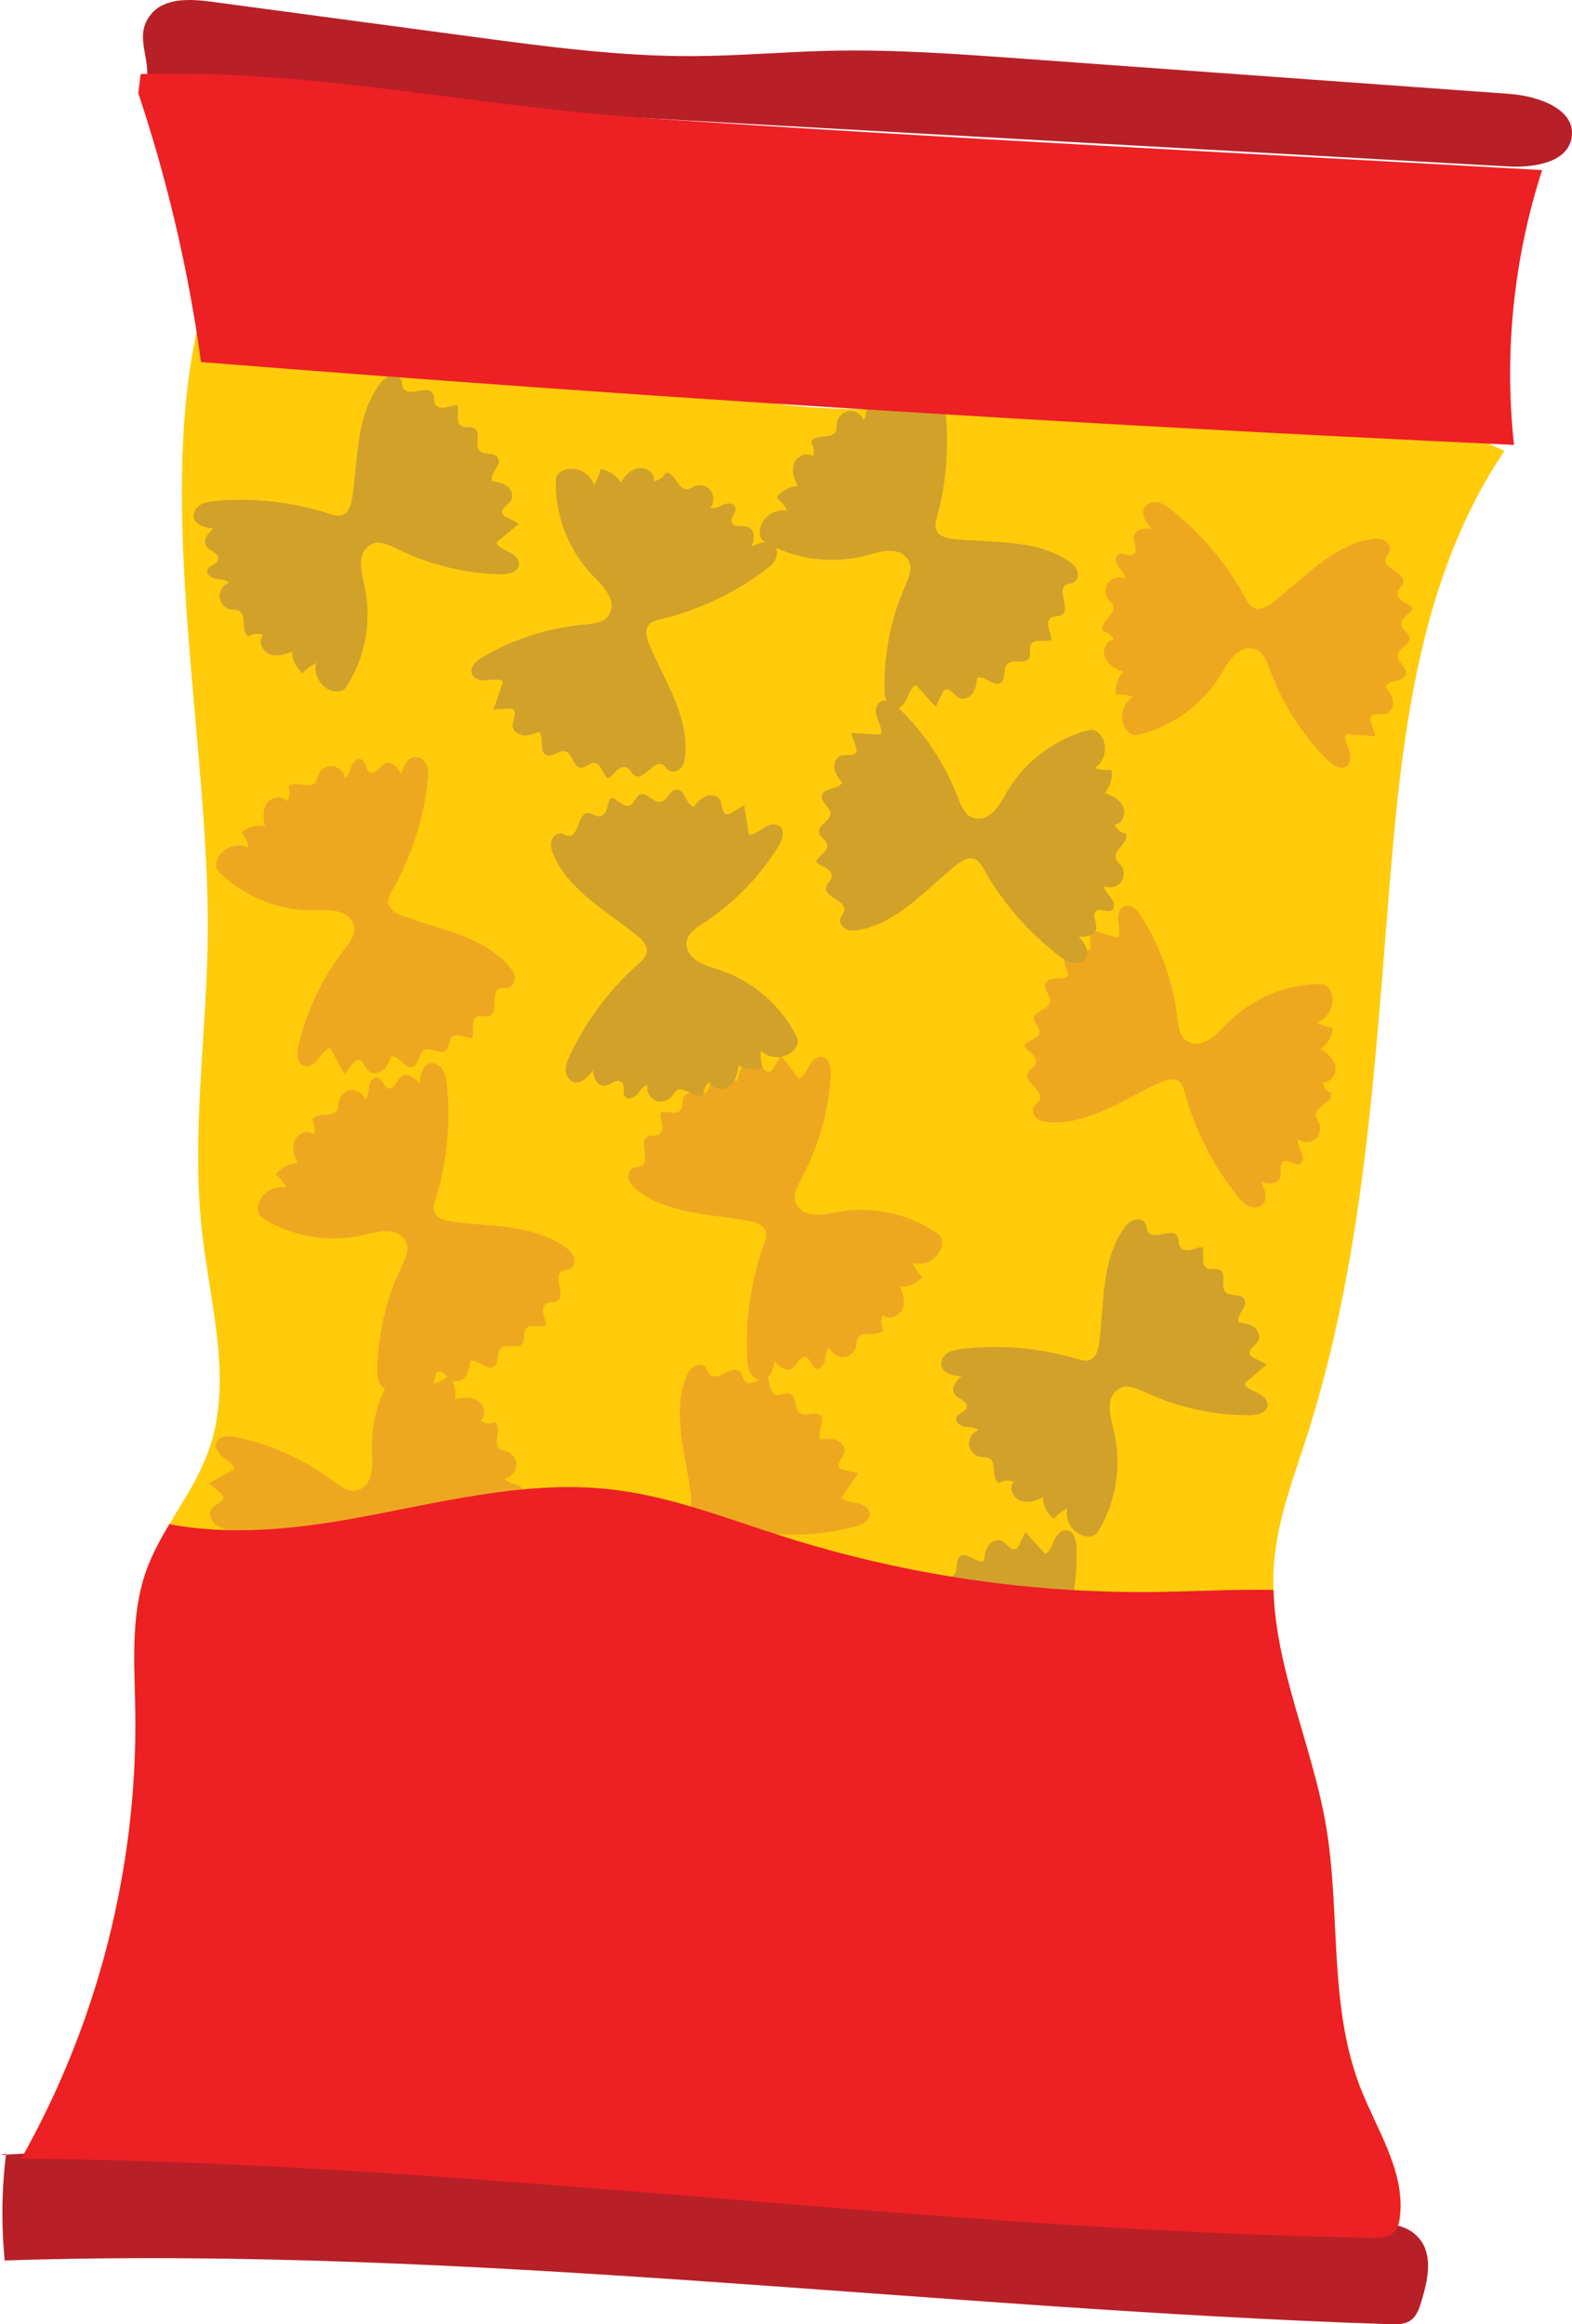 <?xml version="1.0" encoding="utf-8"?>
<!-- Generator: Adobe Illustrator 16.0.2, SVG Export Plug-In . SVG Version: 6.00 Build 0)  -->
<!DOCTYPE svg PUBLIC "-//W3C//DTD SVG 1.1//EN" "http://www.w3.org/Graphics/SVG/1.1/DTD/svg11.dtd">
<svg version="1.1" id="Layer_1" xmlns="http://www.w3.org/2000/svg" xmlns:xlink="http://www.w3.org/1999/xlink" x="0px" y="0px"
	 width="69.803px" height="103.21px" viewBox="0 0 69.803 103.21" enable-background="new 0 0 69.803 103.21" xml:space="preserve">
<g>
	<path fill="#FFCB0B" d="M8.729,14.743c-1.736,8.062,0.547,18.39,0.498,26.636c-0.027,4.467-0.756,8.945-0.25,13.382
		c0.37,3.245,1.383,6.615,0.276,9.688c-0.681,1.889-2.106,3.441-2.771,5.337c-0.693,1.974-0.503,4.131-0.472,6.223
		c0.102,6.906-1.665,13.831-5.065,19.844c19.95-2.133,39.925,3.169,59.985,3.518c0.331,0.006,0.698-0.003,0.941-0.229
		c0.196-0.181,0.262-0.461,0.292-0.727c0.228-2.008-1.032-3.837-1.764-5.721c-1.421-3.663-0.862-7.773-1.527-11.646
		c-0.681-3.97-2.662-7.791-2.285-11.802c0.175-1.869,0.858-3.646,1.433-5.433c2.551-7.942,3.016-16.377,3.698-24.691
		c0.546-6.641,1.35-13.576,5.084-19.094c-7.078-3.446-12.778-0.933-19.387-1.69c-4.354-0.499-9.174,0.21-13.499-0.491
		c-8.321-1.347-15.172-3.801-23.562-2.995"/>
	<path fill="#EEA820" d="M31.81,68.561c-0.058,0.525,0.262,1.007,0.507,1.476c0.693,1.326,0.853,2.92,0.438,4.356
		c-0.027,0.099-0.061,0.198-0.13,0.272c-0.067,0.075-0.167,0.116-0.266,0.139c-0.579,0.136-1.215-0.381-1.2-0.975
		c-0.2,0.159-0.358,0.368-0.461,0.602c-0.345-0.14-0.62-0.443-0.722-0.802c-0.263,0.229-0.59,0.432-0.938,0.393
		c-0.346-0.04-0.652-0.432-0.49-0.739c-0.222-0.033-0.456,0.053-0.603,0.222c-0.421-0.063-0.311-0.879-0.729-0.962
		c-0.115-0.023-0.232,0.024-0.35,0.04c-0.269,0.034-0.552-0.136-0.647-0.391c-0.097-0.255,0.004-0.568,0.229-0.721
		c-0.174-0.111-0.399-0.039-0.604-0.014c-0.205,0.023-0.476-0.064-0.477-0.271c0-0.231,0.349-0.355,0.334-0.587
		c-0.017-0.284-0.474-0.24-0.683-0.434c-0.225-0.209-0.068-0.583,0.112-0.832c-0.358,0.07-0.824,0.089-0.985-0.238
		c-0.099-0.201-0.019-0.454,0.137-0.617c0.154-0.163,0.368-0.254,0.577-0.335c1.601-0.619,3.329-0.91,5.044-0.849
		c0.186,0.006,0.384,0.013,0.54-0.086c0.273-0.175,0.274-0.567,0.232-0.888c-0.229-1.712-0.821-3.49-0.232-5.113
		c0.071-0.194,0.165-0.394,0.335-0.512c0.169-0.119,0.432-0.127,0.564,0.033c0.075,0.094,0.097,0.225,0.182,0.311
		c0.338,0.34,0.982-0.469,1.326-0.134c0.122,0.117,0.118,0.326,0.246,0.438c0.13,0.113,0.334,0.072,0.485-0.01
		c0.152-0.082,0.292-0.2,0.463-0.228c0.183,0.261,0.093,0.725,0.393,0.826c0.207,0.07,0.44-0.119,0.644-0.039
		c0.314,0.124,0.163,0.682,0.446,0.866c0.256,0.166,0.656-0.115,0.883,0.09c0.279,0.251-0.166,0.751,0.027,1.073
		c0.236-0.028,0.482-0.055,0.705,0.03c0.221,0.085,0.404,0.321,0.344,0.552c-0.064,0.249-0.374,0.51-0.192,0.692
		c0.05,0.048,0.119,0.064,0.187,0.08c0.21,0.048,0.421,0.094,0.632,0.139c-0.23,0.335-0.461,0.67-0.692,1.004
		c-0.02,0.029-0.039,0.063-0.03,0.096c0.007,0.025,0.028,0.042,0.051,0.057c0.197,0.127,0.445,0.133,0.673,0.187
		c0.229,0.054,0.473,0.197,0.5,0.43c0.038,0.321-0.341,0.517-0.654,0.6c-1.516,0.401-3.118,0.47-4.662,0.198
		c-0.303-0.054-0.611-0.12-0.913-0.064C32.083,67.978,31.856,68.258,31.81,68.561"/>
	<path fill="#EEA820" d="M17.622,54.754c-0.492-0.191-1.04-0.011-1.556,0.104c-1.461,0.322-3.042,0.06-4.321-0.717
		c-0.086-0.053-0.174-0.11-0.228-0.196c-0.054-0.086-0.068-0.191-0.064-0.293c0.02-0.594,0.685-1.073,1.255-0.903
		c-0.101-0.234-0.261-0.442-0.46-0.603c0.225-0.296,0.59-0.481,0.962-0.487c-0.152-0.313-0.262-0.682-0.133-1.006
		c0.128-0.324,0.587-0.518,0.842-0.281c0.09-0.204,0.068-0.454-0.056-0.639c0.17-0.39,0.929-0.071,1.119-0.451
		c0.052-0.105,0.036-0.23,0.052-0.348c0.038-0.27,0.276-0.497,0.547-0.523c0.27-0.025,0.547,0.152,0.636,0.41
		c0.152-0.14,0.142-0.377,0.171-0.581c0.03-0.204,0.186-0.441,0.386-0.388c0.223,0.06,0.252,0.428,0.479,0.475
		c0.278,0.059,0.355-0.395,0.597-0.545c0.261-0.162,0.581,0.086,0.773,0.325c0.026-0.363,0.13-0.818,0.487-0.888
		c0.221-0.043,0.444,0.102,0.561,0.294c0.116,0.19,0.147,0.421,0.172,0.645c0.179,1.707,0.007,3.45-0.5,5.09
		c-0.055,0.178-0.114,0.367-0.059,0.543c0.097,0.31,0.476,0.414,0.796,0.456c1.712,0.229,3.583,0.122,4.995,1.115
		c0.17,0.119,0.337,0.262,0.406,0.457c0.071,0.195,0.009,0.451-0.18,0.536c-0.11,0.049-0.242,0.035-0.347,0.094
		c-0.417,0.238,0.195,1.071-0.218,1.315c-0.146,0.087-0.347,0.028-0.487,0.122c-0.145,0.096-0.157,0.304-0.118,0.472
		c0.04,0.169,0.116,0.335,0.098,0.506c-0.299,0.108-0.723-0.1-0.899,0.163c-0.122,0.182,0,0.456-0.132,0.632
		c-0.201,0.271-0.699-0.021-0.951,0.203c-0.229,0.204-0.063,0.663-0.318,0.829c-0.315,0.203-0.682-0.357-1.043-0.255
		c-0.034,0.234-0.073,0.48-0.213,0.673c-0.142,0.191-0.418,0.306-0.624,0.188c-0.224-0.128-0.395-0.494-0.617-0.366
		c-0.059,0.033-0.094,0.098-0.126,0.157c-0.102,0.191-0.201,0.383-0.299,0.574c-0.264-0.31-0.526-0.62-0.789-0.931
		c-0.022-0.026-0.049-0.055-0.084-0.054c-0.026,0-0.048,0.017-0.067,0.033c-0.174,0.157-0.245,0.395-0.357,0.601
		c-0.112,0.206-0.314,0.405-0.546,0.371c-0.32-0.048-0.409-0.464-0.407-0.788c0.009-1.568,0.363-3.134,1.03-4.553
		c0.13-0.277,0.275-0.559,0.301-0.864C18.112,55.171,17.902,54.879,17.622,54.754"/>
	<path fill="#EEA820" d="M53.255,46.341c0.519-0.104,0.883-0.55,1.257-0.924c1.059-1.058,2.532-1.687,4.027-1.719
		c0.103-0.004,0.207-0.003,0.298,0.041c0.093,0.044,0.161,0.125,0.213,0.213c0.303,0.513,0,1.273-0.572,1.438
		c0.211,0.143,0.458,0.232,0.712,0.259c-0.03,0.372-0.239,0.725-0.55,0.93c0.298,0.182,0.588,0.434,0.653,0.775
		c0.066,0.343-0.216,0.753-0.559,0.69c0.034,0.221,0.187,0.42,0.392,0.509c0.066,0.42-0.746,0.559-0.7,0.982
		c0.012,0.116,0.093,0.214,0.142,0.32c0.114,0.247,0.036,0.568-0.179,0.735c-0.214,0.168-0.544,0.167-0.756-0.003
		c-0.054,0.2,0.081,0.393,0.167,0.582c0.085,0.188,0.08,0.472-0.116,0.534c-0.222,0.069-0.442-0.226-0.659-0.144
		c-0.266,0.102-0.088,0.524-0.211,0.781c-0.132,0.277-0.536,0.24-0.827,0.142c0.173,0.321,0.331,0.761,0.067,1.012
		c-0.163,0.154-0.43,0.152-0.63,0.054c-0.201-0.099-0.353-0.276-0.492-0.452c-1.069-1.343-1.862-2.905-2.316-4.56
		c-0.049-0.18-0.102-0.37-0.243-0.489c-0.248-0.209-0.623-0.093-0.916,0.043c-1.565,0.729-3.086,1.825-4.811,1.747
		c-0.207-0.009-0.424-0.04-0.589-0.166c-0.164-0.127-0.25-0.375-0.137-0.549c0.066-0.101,0.186-0.159,0.242-0.267
		c0.224-0.425-0.741-0.797-0.523-1.226c0.075-0.151,0.276-0.21,0.345-0.365c0.07-0.158-0.031-0.34-0.154-0.461
		c-0.124-0.121-0.277-0.219-0.354-0.374c0.193-0.252,0.664-0.305,0.671-0.622c0.005-0.218-0.245-0.384-0.229-0.602
		c0.025-0.337,0.603-0.359,0.693-0.685c0.083-0.294-0.305-0.592-0.178-0.87c0.156-0.341,0.767-0.064,1.017-0.346
		c-0.098-0.216-0.197-0.444-0.182-0.681c0.015-0.238,0.187-0.483,0.424-0.494c0.257-0.012,0.598,0.205,0.717-0.023
		c0.032-0.061,0.028-0.133,0.022-0.2c-0.018-0.217-0.036-0.432-0.058-0.646c0.39,0.12,0.777,0.24,1.166,0.361
		c0.033,0.01,0.072,0.019,0.101,0c0.021-0.015,0.03-0.04,0.038-0.065c0.063-0.226-0.006-0.464-0.022-0.698
		c-0.016-0.233,0.047-0.51,0.261-0.604c0.296-0.133,0.596,0.171,0.768,0.445c0.836,1.325,1.38,2.836,1.581,4.391
		c0.039,0.305,0.067,0.619,0.211,0.89C52.617,46.254,52.952,46.386,53.255,46.341"/>
	<path fill="#EEA820" d="M35.72,53.828c0.481,0.216,1.038,0.062,1.559-0.026c1.476-0.25,3.042,0.09,4.28,0.928
		c0.084,0.058,0.169,0.118,0.219,0.207c0.05,0.088,0.059,0.194,0.05,0.296c-0.05,0.594-0.737,1.038-1.299,0.841
		c0.09,0.238,0.239,0.455,0.432,0.625c-0.24,0.284-0.614,0.451-0.986,0.438c0.137,0.32,0.228,0.694,0.084,1.012
		c-0.145,0.317-0.612,0.488-0.855,0.239c-0.1,0.199-0.09,0.45,0.025,0.641c-0.189,0.382-0.931,0.025-1.14,0.396
		c-0.059,0.102-0.047,0.228-0.069,0.344c-0.051,0.268-0.3,0.483-0.572,0.496c-0.271,0.013-0.54-0.179-0.614-0.441
		c-0.159,0.133-0.16,0.369-0.2,0.572c-0.04,0.202-0.207,0.433-0.404,0.369c-0.221-0.071-0.231-0.439-0.455-0.499
		c-0.276-0.071-0.375,0.377-0.623,0.515c-0.269,0.15-0.576-0.113-0.757-0.361c-0.045,0.36-0.17,0.811-0.531,0.863
		c-0.222,0.031-0.438-0.124-0.544-0.321s-0.128-0.429-0.14-0.653c-0.095-1.714,0.162-3.447,0.749-5.06
		c0.063-0.175,0.132-0.36,0.085-0.539c-0.081-0.314-0.454-0.437-0.772-0.495c-1.698-0.312-3.572-0.298-4.935-1.359
		c-0.163-0.127-0.322-0.277-0.383-0.476c-0.062-0.198,0.013-0.451,0.206-0.526c0.111-0.044,0.242-0.022,0.351-0.078
		c0.428-0.216-0.143-1.078,0.282-1.302c0.148-0.08,0.348-0.012,0.493-0.098c0.147-0.089,0.172-0.296,0.141-0.466
		c-0.031-0.171-0.1-0.34-0.073-0.511c0.304-0.093,0.717,0.136,0.907-0.119c0.131-0.175,0.023-0.454,0.162-0.624
		c0.215-0.26,0.698,0.057,0.961-0.155c0.237-0.192,0.094-0.66,0.358-0.813c0.324-0.188,0.664,0.391,1.028,0.306
		c0.046-0.233,0.098-0.477,0.246-0.661c0.15-0.185,0.433-0.285,0.632-0.157c0.218,0.139,0.37,0.513,0.6,0.396
		c0.06-0.03,0.099-0.093,0.134-0.15c0.11-0.187,0.219-0.372,0.326-0.56c0.248,0.323,0.495,0.646,0.742,0.97
		c0.021,0.026,0.047,0.057,0.082,0.058c0.024,0.001,0.048-0.014,0.067-0.031c0.183-0.147,0.266-0.381,0.386-0.582
		c0.122-0.199,0.334-0.389,0.563-0.343c0.318,0.064,0.387,0.484,0.369,0.807c-0.086,1.566-0.518,3.112-1.253,4.497
		c-0.144,0.271-0.302,0.544-0.343,0.849C35.25,53.388,35.446,53.688,35.72,53.828"/>
	<path fill="#EEA820" d="M15.41,40.655c-0.439-0.294-1.013-0.233-1.542-0.232c-1.496,0.001-2.984-0.596-4.066-1.627
		c-0.073-0.07-0.147-0.146-0.181-0.24c-0.035-0.097-0.025-0.202,0-0.301c0.147-0.576,0.9-0.901,1.42-0.613
		c-0.049-0.25-0.16-0.488-0.321-0.688c0.284-0.24,0.681-0.344,1.045-0.269c-0.082-0.339-0.109-0.723,0.085-1.012
		c0.195-0.289,0.685-0.381,0.884-0.094c0.131-0.181,0.163-0.429,0.082-0.637c0.25-0.344,0.922,0.131,1.189-0.2
		c0.074-0.092,0.085-0.218,0.126-0.328c0.095-0.255,0.376-0.427,0.646-0.394c0.27,0.032,0.503,0.266,0.534,0.536
		c0.178-0.104,0.219-0.337,0.292-0.53c0.073-0.193,0.276-0.392,0.459-0.296c0.206,0.106,0.155,0.472,0.366,0.566
		c0.26,0.116,0.432-0.31,0.701-0.404c0.289-0.103,0.548,0.209,0.685,0.484c0.105-0.351,0.303-0.772,0.667-0.764
		c0.225,0.005,0.411,0.194,0.484,0.407c0.073,0.212,0.054,0.444,0.029,0.667c-0.191,1.706-0.732,3.372-1.581,4.864
		c-0.091,0.161-0.19,0.334-0.173,0.518c0.028,0.323,0.375,0.506,0.679,0.617c1.623,0.589,3.473,0.887,4.64,2.16
		c0.14,0.152,0.272,0.328,0.299,0.534c0.027,0.205-0.088,0.441-0.291,0.483c-0.118,0.025-0.244-0.018-0.358,0.019
		c-0.458,0.143-0.039,1.087-0.494,1.237c-0.161,0.054-0.345-0.047-0.503,0.015c-0.161,0.063-0.219,0.263-0.216,0.436
		c0.002,0.173,0.041,0.352-0.015,0.516c-0.313,0.042-0.684-0.254-0.913-0.034c-0.158,0.15-0.099,0.445-0.264,0.589
		c-0.255,0.221-0.679-0.171-0.973-0.005c-0.268,0.148-0.203,0.634-0.489,0.741c-0.351,0.131-0.589-0.495-0.964-0.474
		c-0.084,0.222-0.174,0.454-0.352,0.611c-0.179,0.157-0.474,0.21-0.649,0.05c-0.191-0.173-0.279-0.568-0.525-0.49
		c-0.065,0.021-0.113,0.075-0.157,0.127c-0.14,0.164-0.278,0.33-0.415,0.497c-0.19-0.359-0.381-0.72-0.571-1.079
		c-0.016-0.03-0.036-0.064-0.07-0.07c-0.025-0.007-0.051,0.006-0.073,0.019c-0.204,0.116-0.324,0.332-0.478,0.51
		c-0.153,0.178-0.393,0.328-0.612,0.244c-0.303-0.115-0.3-0.541-0.229-0.856c0.345-1.529,1.027-2.982,1.983-4.226
		c0.187-0.244,0.388-0.486,0.479-0.78C15.801,41.168,15.657,40.838,15.41,40.655"/>
	<path fill="#EEA820" d="M16.308,65.862c0.285-0.445,0.214-1.019,0.203-1.546c-0.03-1.496,0.537-2.995,1.548-4.098
		c0.069-0.075,0.143-0.149,0.237-0.186s0.2-0.029,0.3-0.006c0.579,0.137,0.919,0.883,0.641,1.408
		c0.249-0.054,0.485-0.17,0.681-0.334c0.247,0.278,0.357,0.674,0.289,1.039c0.338-0.088,0.721-0.123,1.014,0.066
		c0.293,0.188,0.393,0.677,0.11,0.881c0.183,0.128,0.433,0.156,0.639,0.07c0.349,0.243-0.113,0.925,0.223,1.185
		c0.093,0.073,0.219,0.081,0.331,0.12c0.256,0.089,0.433,0.367,0.406,0.638c-0.027,0.271-0.257,0.509-0.526,0.544
		c0.107,0.177,0.341,0.213,0.535,0.282c0.195,0.069,0.397,0.269,0.306,0.453c-0.103,0.208-0.469,0.164-0.56,0.377
		c-0.111,0.262,0.317,0.426,0.418,0.693c0.108,0.287-0.198,0.552-0.471,0.694c0.352,0.098,0.777,0.287,0.775,0.652
		c-0.001,0.224-0.186,0.415-0.396,0.491c-0.211,0.077-0.443,0.063-0.667,0.042c-1.709-0.158-3.386-0.667-4.895-1.486
		c-0.163-0.088-0.337-0.183-0.521-0.163c-0.322,0.034-0.498,0.386-0.603,0.691c-0.558,1.634-0.82,3.49-2.07,4.681
		c-0.15,0.144-0.323,0.278-0.528,0.31c-0.205,0.03-0.444-0.079-0.49-0.281c-0.027-0.117,0.013-0.244-0.025-0.359
		c-0.151-0.455-1.088-0.018-1.247-0.47c-0.056-0.16,0.04-0.346-0.024-0.503c-0.066-0.16-0.268-0.213-0.44-0.207
		c-0.173,0.005-0.351,0.048-0.516-0.004c-0.047-0.313,0.24-0.689,0.017-0.914c-0.154-0.155-0.448-0.09-0.594-0.252
		c-0.225-0.251,0.158-0.684-0.013-0.975c-0.155-0.263-0.639-0.189-0.751-0.474c-0.138-0.349,0.484-0.598,0.454-0.972
		c-0.224-0.08-0.457-0.166-0.618-0.341c-0.16-0.176-0.218-0.47-0.062-0.648c0.169-0.194,0.562-0.29,0.48-0.534
		c-0.022-0.064-0.077-0.11-0.13-0.154c-0.167-0.137-0.335-0.272-0.505-0.405l1.068-0.591c0.03-0.018,0.063-0.038,0.07-0.072
		c0.004-0.026-0.008-0.051-0.021-0.073c-0.12-0.201-0.339-0.316-0.519-0.467c-0.18-0.15-0.336-0.387-0.256-0.608
		c0.109-0.305,0.535-0.31,0.852-0.245c1.536,0.315,3.002,0.97,4.263,1.9c0.247,0.183,0.494,0.379,0.789,0.464
		C15.803,66.262,16.13,66.112,16.308,65.862"/>
	<path fill="#EEA820" d="M55.179,28.846c-0.482,0.217-0.736,0.735-1.017,1.183c-0.792,1.269-2.087,2.214-3.535,2.584
		c-0.099,0.025-0.201,0.048-0.301,0.026c-0.099-0.022-0.184-0.086-0.254-0.159c-0.411-0.431-0.287-1.241,0.234-1.53
		c-0.239-0.091-0.5-0.123-0.753-0.092c-0.055-0.369,0.068-0.759,0.326-1.029c-0.331-0.11-0.672-0.29-0.813-0.609
		c-0.142-0.318,0.041-0.782,0.389-0.798c-0.083-0.207-0.276-0.366-0.495-0.407c-0.16-0.395,0.6-0.713,0.461-1.115
		c-0.038-0.111-0.14-0.187-0.211-0.281c-0.166-0.215-0.162-0.545,0.008-0.756c0.171-0.212,0.493-0.285,0.737-0.168
		c0.008-0.206-0.169-0.364-0.294-0.529c-0.125-0.164-0.185-0.442-0.008-0.547c0.2-0.117,0.483,0.12,0.675-0.009
		c0.237-0.159-0.032-0.53,0.029-0.808c0.067-0.3,0.468-0.354,0.774-0.325c-0.241-0.274-0.494-0.665-0.293-0.97
		c0.124-0.187,0.383-0.245,0.601-0.194c0.219,0.051,0.406,0.189,0.581,0.329c1.345,1.067,2.47,2.41,3.286,3.92
		c0.088,0.163,0.182,0.338,0.347,0.422c0.288,0.147,0.627-0.05,0.882-0.249c1.361-1.063,2.596-2.473,4.293-2.787
		c0.204-0.037,0.424-0.056,0.611,0.03c0.189,0.086,0.329,0.309,0.257,0.503c-0.042,0.113-0.145,0.198-0.176,0.314
		c-0.122,0.464,0.902,0.61,0.787,1.076c-0.04,0.165-0.222,0.268-0.254,0.434c-0.032,0.17,0.106,0.325,0.255,0.414
		c0.146,0.09,0.319,0.151,0.429,0.285c-0.132,0.289-0.577,0.446-0.513,0.757c0.044,0.214,0.325,0.319,0.359,0.535
		c0.051,0.334-0.506,0.485-0.521,0.823c-0.015,0.305,0.43,0.508,0.369,0.807c-0.076,0.367-0.732,0.237-0.912,0.566
		c0.144,0.189,0.292,0.389,0.331,0.623c0.038,0.235-0.074,0.512-0.302,0.577c-0.248,0.07-0.629-0.065-0.694,0.184
		c-0.017,0.066,0.004,0.136,0.024,0.201c0.064,0.206,0.132,0.411,0.2,0.615c-0.405-0.029-0.811-0.059-1.217-0.088
		c-0.035-0.003-0.074-0.003-0.098,0.022c-0.019,0.018-0.021,0.046-0.022,0.071c-0.01,0.235,0.11,0.452,0.18,0.676
		c0.067,0.224,0.068,0.507-0.118,0.649c-0.258,0.195-0.618-0.033-0.849-0.261c-1.112-1.104-1.982-2.453-2.529-3.922
		c-0.107-0.288-0.206-0.587-0.406-0.82C55.82,28.787,55.464,28.733,55.179,28.846"/>
	<path fill="#D2A12A" d="M43.763,36.292c0.479-0.225,0.724-0.748,0.995-1.2c0.771-1.282,2.05-2.25,3.492-2.644
		c0.099-0.027,0.2-0.051,0.3-0.031s0.186,0.083,0.258,0.155c0.417,0.424,0.307,1.235-0.208,1.533
		c0.239,0.087,0.501,0.114,0.754,0.079c0.061,0.367-0.057,0.761-0.309,1.034c0.332,0.104,0.675,0.279,0.822,0.596
		c0.147,0.315-0.028,0.781-0.376,0.805c0.087,0.205,0.283,0.361,0.503,0.397c0.166,0.393-0.588,0.724-0.442,1.123
		c0.041,0.11,0.144,0.186,0.217,0.277c0.17,0.212,0.172,0.542,0.004,0.756c-0.167,0.215-0.487,0.293-0.734,0.18
		c-0.004,0.207,0.175,0.362,0.303,0.524c0.128,0.163,0.193,0.439,0.018,0.547c-0.198,0.121-0.484-0.111-0.675,0.021
		c-0.233,0.162,0.042,0.528-0.016,0.808c-0.062,0.301-0.462,0.363-0.768,0.338c0.246,0.271,0.505,0.657,0.309,0.965
		c-0.12,0.189-0.378,0.252-0.598,0.205c-0.219-0.048-0.408-0.183-0.586-0.318c-1.362-1.045-2.51-2.368-3.353-3.864
		c-0.09-0.162-0.188-0.335-0.354-0.416c-0.291-0.144-0.627,0.06-0.878,0.264c-1.343,1.086-2.554,2.518-4.245,2.859
		c-0.203,0.041-0.421,0.063-0.611-0.02c-0.189-0.083-0.334-0.303-0.266-0.499c0.04-0.112,0.142-0.199,0.171-0.316
		c0.114-0.466-0.912-0.594-0.806-1.063c0.037-0.165,0.219-0.271,0.247-0.438c0.029-0.171-0.112-0.323-0.262-0.41
		c-0.149-0.088-0.323-0.146-0.435-0.278c0.127-0.29,0.57-0.455,0.501-0.765c-0.048-0.213-0.331-0.314-0.368-0.529
		c-0.058-0.333,0.496-0.494,0.507-0.831c0.009-0.306-0.438-0.501-0.383-0.801c0.069-0.369,0.728-0.249,0.902-0.582
		c-0.147-0.187-0.3-0.383-0.342-0.617c-0.043-0.233,0.064-0.514,0.292-0.582c0.246-0.074,0.631,0.054,0.69-0.196
		c0.016-0.067-0.006-0.136-0.027-0.201c-0.068-0.204-0.139-0.408-0.212-0.611c0.406,0.022,0.813,0.045,1.22,0.068
		c0.033,0.002,0.073,0.002,0.097-0.024c0.018-0.019,0.021-0.047,0.021-0.072c0.007-0.235-0.116-0.45-0.189-0.672
		c-0.073-0.223-0.078-0.507,0.105-0.651c0.255-0.2,0.619,0.022,0.854,0.246c1.132,1.085,2.023,2.419,2.596,3.879
		c0.112,0.285,0.216,0.583,0.42,0.812C43.122,36.362,43.48,36.409,43.763,36.292"/>
	<path fill="#D2A12A" d="M27.15,26.789c-0.086-0.522-0.521-0.9-0.883-1.286c-1.021-1.092-1.603-2.585-1.588-4.081
		c0.001-0.101,0.006-0.206,0.052-0.297c0.046-0.09,0.13-0.156,0.22-0.204c0.521-0.286,1.272,0.041,1.418,0.618
		c0.149-0.207,0.248-0.45,0.282-0.703c0.37,0.042,0.717,0.262,0.91,0.579c0.192-0.291,0.453-0.573,0.797-0.628
		c0.346-0.055,0.746,0.24,0.672,0.581c0.223-0.027,0.426-0.173,0.521-0.375c0.422-0.053,0.535,0.763,0.959,0.732
		c0.117-0.008,0.217-0.086,0.325-0.132c0.251-0.105,0.569-0.017,0.729,0.203c0.161,0.22,0.149,0.549-0.026,0.756
		c0.196,0.06,0.395-0.07,0.587-0.148c0.19-0.079,0.474-0.066,0.53,0.133c0.063,0.223-0.24,0.435-0.164,0.654
		c0.092,0.27,0.52,0.105,0.772,0.236c0.273,0.141,0.222,0.543,0.115,0.831c0.327-0.162,0.77-0.306,1.013-0.034
		c0.149,0.168,0.139,0.433,0.033,0.631c-0.105,0.199-0.287,0.343-0.467,0.477c-1.377,1.025-2.964,1.768-4.633,2.168
		c-0.181,0.043-0.373,0.089-0.497,0.227c-0.217,0.241-0.113,0.619,0.014,0.917c0.677,1.588,1.724,3.144,1.59,4.865
		c-0.016,0.207-0.054,0.423-0.185,0.583c-0.132,0.159-0.383,0.237-0.554,0.117c-0.098-0.068-0.152-0.189-0.258-0.25
		c-0.417-0.236-0.82,0.715-1.242,0.484c-0.148-0.081-0.2-0.284-0.354-0.356c-0.156-0.075-0.341,0.02-0.466,0.14
		c-0.125,0.119-0.229,0.27-0.385,0.341c-0.245-0.201-0.283-0.672-0.601-0.689c-0.218-0.013-0.392,0.232-0.608,0.209
		c-0.337-0.036-0.341-0.612-0.661-0.714c-0.291-0.093-0.603,0.285-0.875,0.149c-0.336-0.167-0.041-0.769-0.313-1.027
		c-0.22,0.09-0.451,0.183-0.687,0.16c-0.237-0.023-0.478-0.203-0.48-0.44c-0.004-0.258,0.224-0.592,0-0.718
		c-0.06-0.034-0.132-0.032-0.2-0.028c-0.216,0.01-0.431,0.022-0.646,0.036c0.133-0.385,0.266-0.769,0.398-1.154
		c0.012-0.032,0.022-0.071,0.004-0.1c-0.014-0.022-0.039-0.032-0.063-0.04c-0.224-0.07-0.464-0.01-0.699-0.001
		c-0.233,0.009-0.508-0.063-0.596-0.28c-0.123-0.3,0.189-0.589,0.469-0.752c1.354-0.793,2.88-1.287,4.441-1.438
		c0.305-0.029,0.62-0.048,0.896-0.182C27.043,27.423,27.186,27.093,27.15,26.789"/>
	<path fill="#D2A12A" d="M30.634,42.375c0.32,0.42,0.883,0.55,1.383,0.722c1.415,0.484,2.629,1.53,3.317,2.858
		c0.047,0.09,0.092,0.186,0.094,0.287c0.001,0.101-0.042,0.198-0.098,0.283c-0.327,0.498-1.145,0.561-1.542,0.119
		c-0.035,0.253-0.009,0.514,0.08,0.754c-0.348,0.137-0.756,0.104-1.076-0.084c-0.032,0.347-0.131,0.719-0.409,0.929
		s-0.771,0.137-0.866-0.199c-0.183,0.128-0.294,0.354-0.284,0.576c-0.348,0.244-0.83-0.423-1.189-0.197
		c-0.101,0.063-0.151,0.179-0.227,0.271c-0.172,0.21-0.494,0.281-0.738,0.162c-0.244-0.118-0.389-0.415-0.33-0.681
		c-0.203,0.04-0.317,0.247-0.449,0.406c-0.131,0.159-0.388,0.281-0.53,0.131c-0.16-0.167,0.007-0.496-0.162-0.653
		c-0.208-0.195-0.509,0.151-0.794,0.153c-0.307,0.003-0.451-0.375-0.492-0.68c-0.212,0.297-0.536,0.632-0.878,0.505
		c-0.21-0.078-0.326-0.316-0.326-0.542c0.002-0.224,0.094-0.437,0.189-0.64c0.735-1.551,1.788-2.951,3.075-4.088
		c0.138-0.122,0.287-0.254,0.332-0.434c0.078-0.314-0.191-0.6-0.443-0.804c-1.343-1.084-2.997-1.967-3.687-3.55
		c-0.082-0.19-0.15-0.398-0.109-0.603c0.041-0.203,0.226-0.389,0.432-0.363c0.119,0.016,0.226,0.097,0.346,0.1
		c0.479,0.014,0.39-1.016,0.87-1.01c0.17,0.002,0.311,0.156,0.479,0.149c0.173-0.007,0.292-0.178,0.346-0.342
		c0.055-0.165,0.075-0.346,0.181-0.482c0.311,0.063,0.565,0.461,0.853,0.328c0.199-0.092,0.238-0.39,0.441-0.472
		c0.313-0.125,0.587,0.382,0.919,0.322c0.3-0.057,0.396-0.535,0.702-0.543c0.375-0.01,0.396,0.66,0.759,0.76
		c0.151-0.183,0.312-0.372,0.532-0.463c0.219-0.091,0.515-0.045,0.63,0.163c0.124,0.226,0.079,0.628,0.336,0.634
		c0.069,0.002,0.132-0.034,0.189-0.069c0.187-0.109,0.371-0.222,0.555-0.335c0.063,0.402,0.127,0.805,0.189,1.206
		c0.005,0.034,0.014,0.072,0.043,0.091c0.022,0.013,0.05,0.01,0.075,0.005c0.231-0.043,0.415-0.209,0.618-0.327
		c0.202-0.118,0.478-0.183,0.658-0.032c0.249,0.207,0.107,0.609-0.063,0.885c-0.823,1.334-1.938,2.487-3.247,3.354
		c-0.256,0.169-0.524,0.333-0.706,0.581C30.431,41.764,30.46,42.123,30.634,42.375"/>
	<path fill="#D2A12A" d="M39.938,24.529c-0.498-0.176-1.04,0.024-1.553,0.155c-1.449,0.371-3.038,0.162-4.342-0.571
		c-0.088-0.05-0.178-0.105-0.235-0.189c-0.057-0.084-0.073-0.189-0.073-0.29c0.001-0.595,0.648-1.096,1.225-0.946
		c-0.11-0.23-0.276-0.433-0.481-0.586c0.216-0.304,0.574-0.501,0.946-0.519c-0.163-0.308-0.285-0.673-0.167-1.001
		c0.117-0.329,0.569-0.538,0.833-0.309c0.082-0.208,0.052-0.456-0.079-0.638c0.157-0.395,0.927-0.101,1.104-0.488
		c0.049-0.107,0.027-0.232,0.041-0.349c0.027-0.27,0.258-0.506,0.527-0.541c0.271-0.035,0.554,0.134,0.65,0.388
		c0.147-0.145,0.129-0.381,0.152-0.586c0.022-0.205,0.171-0.448,0.372-0.401c0.226,0.053,0.266,0.419,0.493,0.459
		c0.281,0.048,0.344-0.406,0.579-0.565c0.255-0.171,0.583,0.067,0.784,0.299c0.016-0.364,0.103-0.822,0.458-0.904
		c0.218-0.05,0.446,0.087,0.569,0.275s0.162,0.417,0.192,0.639c0.236,1.7,0.124,3.448-0.328,5.104
		c-0.049,0.179-0.102,0.37-0.04,0.545c0.106,0.306,0.488,0.397,0.811,0.429c1.718,0.171,3.585,0.002,5.03,0.947
		c0.173,0.113,0.344,0.251,0.421,0.443c0.078,0.192,0.024,0.45-0.161,0.541c-0.109,0.053-0.241,0.043-0.344,0.106
		c-0.409,0.252,0.23,1.064-0.173,1.322c-0.144,0.091-0.347,0.04-0.484,0.139c-0.14,0.1-0.147,0.308-0.102,0.475
		c0.045,0.167,0.127,0.33,0.114,0.503c-0.295,0.117-0.726-0.076-0.894,0.193c-0.116,0.185,0.015,0.456-0.11,0.635
		c-0.192,0.277-0.7,0.002-0.944,0.235c-0.222,0.211-0.039,0.665-0.29,0.839c-0.309,0.214-0.693-0.334-1.051-0.219
		c-0.026,0.236-0.057,0.482-0.19,0.679c-0.134,0.196-0.407,0.32-0.617,0.209c-0.227-0.121-0.41-0.481-0.629-0.346
		c-0.059,0.036-0.091,0.101-0.121,0.162c-0.095,0.194-0.188,0.389-0.279,0.584l-0.819-0.904c-0.023-0.026-0.052-0.054-0.086-0.052
		c-0.025,0.001-0.048,0.019-0.065,0.037c-0.169,0.162-0.233,0.402-0.337,0.612c-0.105,0.209-0.3,0.415-0.533,0.388
		c-0.322-0.037-0.425-0.45-0.434-0.774c-0.043-1.567,0.258-3.143,0.877-4.584c0.121-0.282,0.256-0.567,0.271-0.874
		C40.443,24.929,40.222,24.645,39.938,24.529"/>
	<path fill="#D2A12A" d="M47.142,74.887c0.498,0.176,1.04-0.024,1.552-0.155c1.449-0.37,3.038-0.16,4.342,0.574
		c0.089,0.049,0.179,0.104,0.235,0.188c0.056,0.084,0.074,0.189,0.074,0.291c-0.001,0.596-0.65,1.096-1.227,0.945
		c0.11,0.23,0.276,0.434,0.481,0.586c-0.215,0.305-0.574,0.501-0.946,0.52c0.163,0.308,0.284,0.673,0.167,1.001
		c-0.118,0.328-0.569,0.537-0.833,0.309c-0.083,0.207-0.053,0.456,0.078,0.637c-0.158,0.396-0.927,0.102-1.104,0.488
		c-0.05,0.107-0.028,0.232-0.041,0.349c-0.029,0.271-0.26,0.507-0.529,0.541c-0.27,0.035-0.552-0.134-0.649-0.388
		c-0.146,0.145-0.129,0.38-0.151,0.586c-0.024,0.205-0.171,0.447-0.372,0.4c-0.227-0.052-0.268-0.419-0.495-0.459
		c-0.28-0.048-0.342,0.406-0.579,0.564c-0.255,0.17-0.583-0.066-0.784-0.3c-0.015,0.365-0.102,0.823-0.458,0.904
		c-0.218,0.05-0.446-0.087-0.568-0.275c-0.123-0.188-0.162-0.416-0.193-0.639c-0.235-1.7-0.122-3.448,0.331-5.104
		c0.049-0.179,0.101-0.369,0.04-0.545c-0.107-0.305-0.488-0.396-0.811-0.429c-1.718-0.171-3.585-0.003-5.029-0.949
		c-0.173-0.112-0.345-0.251-0.421-0.442c-0.077-0.193-0.024-0.45,0.161-0.542c0.108-0.053,0.241-0.042,0.345-0.105
		c0.409-0.252-0.231-1.063,0.173-1.322c0.143-0.091,0.346-0.04,0.483-0.138c0.142-0.101,0.147-0.309,0.103-0.476
		s-0.127-0.33-0.114-0.502c0.294-0.118,0.727,0.075,0.895-0.193c0.115-0.185-0.016-0.456,0.109-0.635
		c0.193-0.277,0.7-0.002,0.945-0.235c0.221-0.211,0.039-0.665,0.29-0.839c0.308-0.214,0.693,0.334,1.051,0.22
		c0.026-0.235,0.058-0.482,0.191-0.679s0.405-0.32,0.616-0.209c0.228,0.121,0.41,0.482,0.629,0.346
		c0.058-0.036,0.091-0.101,0.122-0.162c0.094-0.193,0.188-0.388,0.278-0.584c0.273,0.303,0.546,0.604,0.819,0.905
		c0.022,0.026,0.052,0.053,0.086,0.052c0.026-0.002,0.047-0.019,0.066-0.037c0.169-0.162,0.231-0.401,0.337-0.611
		c0.104-0.209,0.3-0.415,0.532-0.389c0.322,0.037,0.425,0.45,0.434,0.774c0.043,1.568-0.259,3.144-0.878,4.584
		c-0.121,0.282-0.257,0.567-0.272,0.873C46.637,74.486,46.857,74.771,47.142,74.887"/>
	<path fill="#D2A12A" d="M49.354,62.047c-0.187,0.494,0.001,1.04,0.12,1.555c0.337,1.457,0.092,3.041-0.67,4.328
		c-0.052,0.087-0.109,0.176-0.194,0.231c-0.085,0.054-0.19,0.068-0.292,0.066c-0.595-0.014-1.081-0.674-0.917-1.246
		c-0.232,0.104-0.439,0.267-0.597,0.468c-0.3-0.223-0.489-0.585-0.498-0.957c-0.313,0.155-0.679,0.269-1.005,0.144
		c-0.325-0.124-0.524-0.581-0.29-0.839c-0.205-0.088-0.454-0.063-0.64,0.063c-0.391-0.166-0.079-0.929-0.463-1.114
		c-0.105-0.051-0.23-0.033-0.347-0.048c-0.27-0.035-0.501-0.271-0.53-0.541c-0.028-0.271,0.147-0.551,0.403-0.642
		c-0.141-0.149-0.378-0.138-0.582-0.165c-0.205-0.027-0.444-0.181-0.393-0.381c0.058-0.225,0.426-0.257,0.47-0.483
		c0.055-0.28-0.398-0.353-0.551-0.593c-0.165-0.259,0.08-0.581,0.316-0.776c-0.363-0.023-0.819-0.121-0.894-0.479
		c-0.045-0.22,0.097-0.443,0.288-0.563c0.189-0.118,0.42-0.153,0.643-0.179c1.705-0.197,3.45-0.045,5.096,0.445
		c0.178,0.052,0.367,0.109,0.543,0.052c0.309-0.1,0.409-0.479,0.448-0.801c0.209-1.714,0.083-3.584,1.062-5.007
		c0.116-0.17,0.258-0.339,0.452-0.411c0.193-0.073,0.45-0.014,0.537,0.174c0.051,0.109,0.037,0.242,0.099,0.347
		c0.242,0.414,1.067-0.207,1.316,0.202c0.089,0.146,0.032,0.348,0.128,0.487c0.098,0.143,0.306,0.153,0.474,0.112
		s0.333-0.119,0.505-0.104c0.111,0.297-0.093,0.725,0.172,0.898c0.183,0.12,0.457-0.004,0.633,0.125
		c0.273,0.199-0.013,0.7,0.214,0.949c0.206,0.226,0.664,0.055,0.832,0.309c0.207,0.313-0.35,0.687-0.242,1.046
		c0.234,0.032,0.48,0.068,0.674,0.206c0.192,0.138,0.311,0.414,0.194,0.621c-0.126,0.225-0.489,0.4-0.359,0.621
		c0.035,0.059,0.099,0.094,0.16,0.125c0.19,0.099,0.384,0.197,0.576,0.293c-0.308,0.266-0.614,0.532-0.923,0.798
		c-0.025,0.023-0.054,0.051-0.053,0.085c0,0.026,0.017,0.048,0.035,0.067c0.159,0.172,0.396,0.241,0.604,0.35
		c0.207,0.11,0.408,0.31,0.376,0.542c-0.044,0.321-0.459,0.414-0.782,0.416c-1.568,0.008-3.138-0.33-4.564-0.98
		c-0.279-0.127-0.561-0.27-0.867-0.291C49.765,61.551,49.476,61.766,49.354,62.047"/>
	<path fill="#D2A12A" d="M16.12,24.554c-0.199,0.49-0.024,1.04,0.083,1.557c0.303,1.465,0.02,3.043-0.773,4.311
		c-0.054,0.086-0.112,0.173-0.199,0.226c-0.087,0.053-0.192,0.065-0.294,0.061c-0.594-0.029-1.064-0.7-0.887-1.268
		c-0.235,0.099-0.446,0.256-0.608,0.453c-0.294-0.229-0.474-0.597-0.475-0.969c-0.315,0.149-0.685,0.253-1.008,0.121
		c-0.322-0.133-0.51-0.594-0.27-0.847c-0.203-0.092-0.453-0.073-0.64,0.049c-0.387-0.175-0.058-0.93-0.436-1.125
		c-0.105-0.054-0.23-0.039-0.347-0.057c-0.269-0.041-0.494-0.282-0.516-0.553c-0.023-0.271,0.159-0.546,0.418-0.631
		c-0.138-0.154-0.375-0.147-0.578-0.179c-0.204-0.033-0.44-0.192-0.384-0.39c0.063-0.223,0.432-0.247,0.482-0.473
		c0.061-0.278-0.39-0.361-0.537-0.605c-0.159-0.263,0.093-0.579,0.335-0.769c-0.363-0.031-0.817-0.14-0.882-0.499
		c-0.04-0.221,0.107-0.442,0.301-0.556c0.193-0.114,0.424-0.143,0.647-0.163c1.71-0.157,3.45,0.037,5.084,0.566
		c0.176,0.057,0.365,0.118,0.542,0.065c0.31-0.093,0.419-0.47,0.466-0.79c0.25-1.708,0.169-3.581,1.18-4.98
		c0.121-0.168,0.266-0.333,0.462-0.401c0.196-0.068,0.451-0.003,0.533,0.187c0.048,0.111,0.032,0.243,0.09,0.348
		c0.232,0.42,1.073-0.181,1.313,0.235c0.084,0.147,0.023,0.347,0.115,0.489c0.094,0.145,0.302,0.161,0.471,0.124
		c0.168-0.037,0.335-0.112,0.507-0.091c0.104,0.3-0.109,0.722,0.151,0.902c0.18,0.124,0.456,0.006,0.63,0.139
		c0.267,0.206-0.03,0.7,0.191,0.955c0.199,0.23,0.662,0.07,0.823,0.329c0.2,0.318-0.364,0.677-0.268,1.039
		c0.235,0.038,0.48,0.079,0.67,0.222c0.19,0.143,0.3,0.421,0.18,0.626c-0.131,0.221-0.5,0.388-0.375,0.612
		c0.034,0.06,0.098,0.096,0.156,0.129c0.19,0.104,0.38,0.206,0.571,0.306c-0.314,0.259-0.628,0.518-0.942,0.777
		c-0.025,0.022-0.055,0.048-0.055,0.083c0,0.026,0.016,0.048,0.033,0.067c0.154,0.176,0.391,0.251,0.596,0.365
		c0.205,0.115,0.401,0.319,0.363,0.55c-0.053,0.32-0.47,0.404-0.793,0.398c-1.568-0.03-3.128-0.404-4.539-1.089
		c-0.276-0.134-0.554-0.282-0.86-0.312C16.543,24.068,16.249,24.276,16.12,24.554"/>
	<path fill="#B72027" d="M6.415,3.999c0.463-1.278-0.568-2.29,0.28-3.352C7.297-0.109,8.442-0.051,9.4,0.078
		c3.881,0.52,7.761,1.041,11.643,1.561c3.234,0.433,6.481,0.868,9.745,0.853c2.027-0.01,4.051-0.192,6.076-0.237
		c2.813-0.063,5.622,0.14,8.428,0.343l21.724,1.57c1.265,0.092,2.948,0.66,2.774,1.916c-0.159,1.143-1.695,1.372-2.848,1.307
		C46.767,6.259,26.591,5.129,6.415,3.999"/>
	<path fill="#ED2024" d="M6.143,4.146c1.296,3.879,2.229,7.878,2.783,11.93c19.412,1.548,38.849,2.775,58.302,3.68
		c-0.447-4.095-0.019-8.283,1.249-12.202C56.026,6.845,41.396,6.11,29.02,5.265c-8.623-0.588-14.646-2.17-22.776-1.978"/>
	<path fill="#B72027" d="M0.271,95.627c-0.197,1.574-0.217,3.172-0.062,4.75c20.517-0.678,40.978,2.146,61.494,2.829
		c0.327,0.012,0.682,0.015,0.947-0.179c0.262-0.188,0.37-0.52,0.464-0.829c0.274-0.906,0.524-1.973-0.042-2.73
		c-0.688-0.923-2.073-0.779-3.22-0.679c-3.731,0.331-7.423-0.786-11.147-1.19c-2.64-0.288-5.302-0.217-7.957-0.235
		C27.145,97.269,13.576,94.831,0,95.692"/>
	<path fill="#ED2024" d="M60.4,92.693c-1.422-3.663-0.862-7.772-1.526-11.645c-0.605-3.521-2.228-6.924-2.325-10.446
		c-1.709-0.038-3.437,0.066-5.146,0.089c-5.598,0.076-11.207-0.751-16.544-2.438c-2.534-0.801-5.034-1.801-7.673-2.109
		c-3.893-0.455-7.777,0.624-11.636,1.31c-2.636,0.468-5.434,0.727-8.029,0.226c-0.402,0.677-0.779,1.366-1.04,2.107
		c-0.693,1.974-0.503,4.131-0.472,6.223c0.102,6.906-1.665,13.832-5.064,19.844c20.365,0.182,39.924,3.169,59.985,3.518
		c0.331,0.006,0.698-0.003,0.94-0.229c0.196-0.181,0.263-0.461,0.292-0.726C62.392,96.407,61.133,94.578,60.4,92.693"/>
</g>
</svg>
